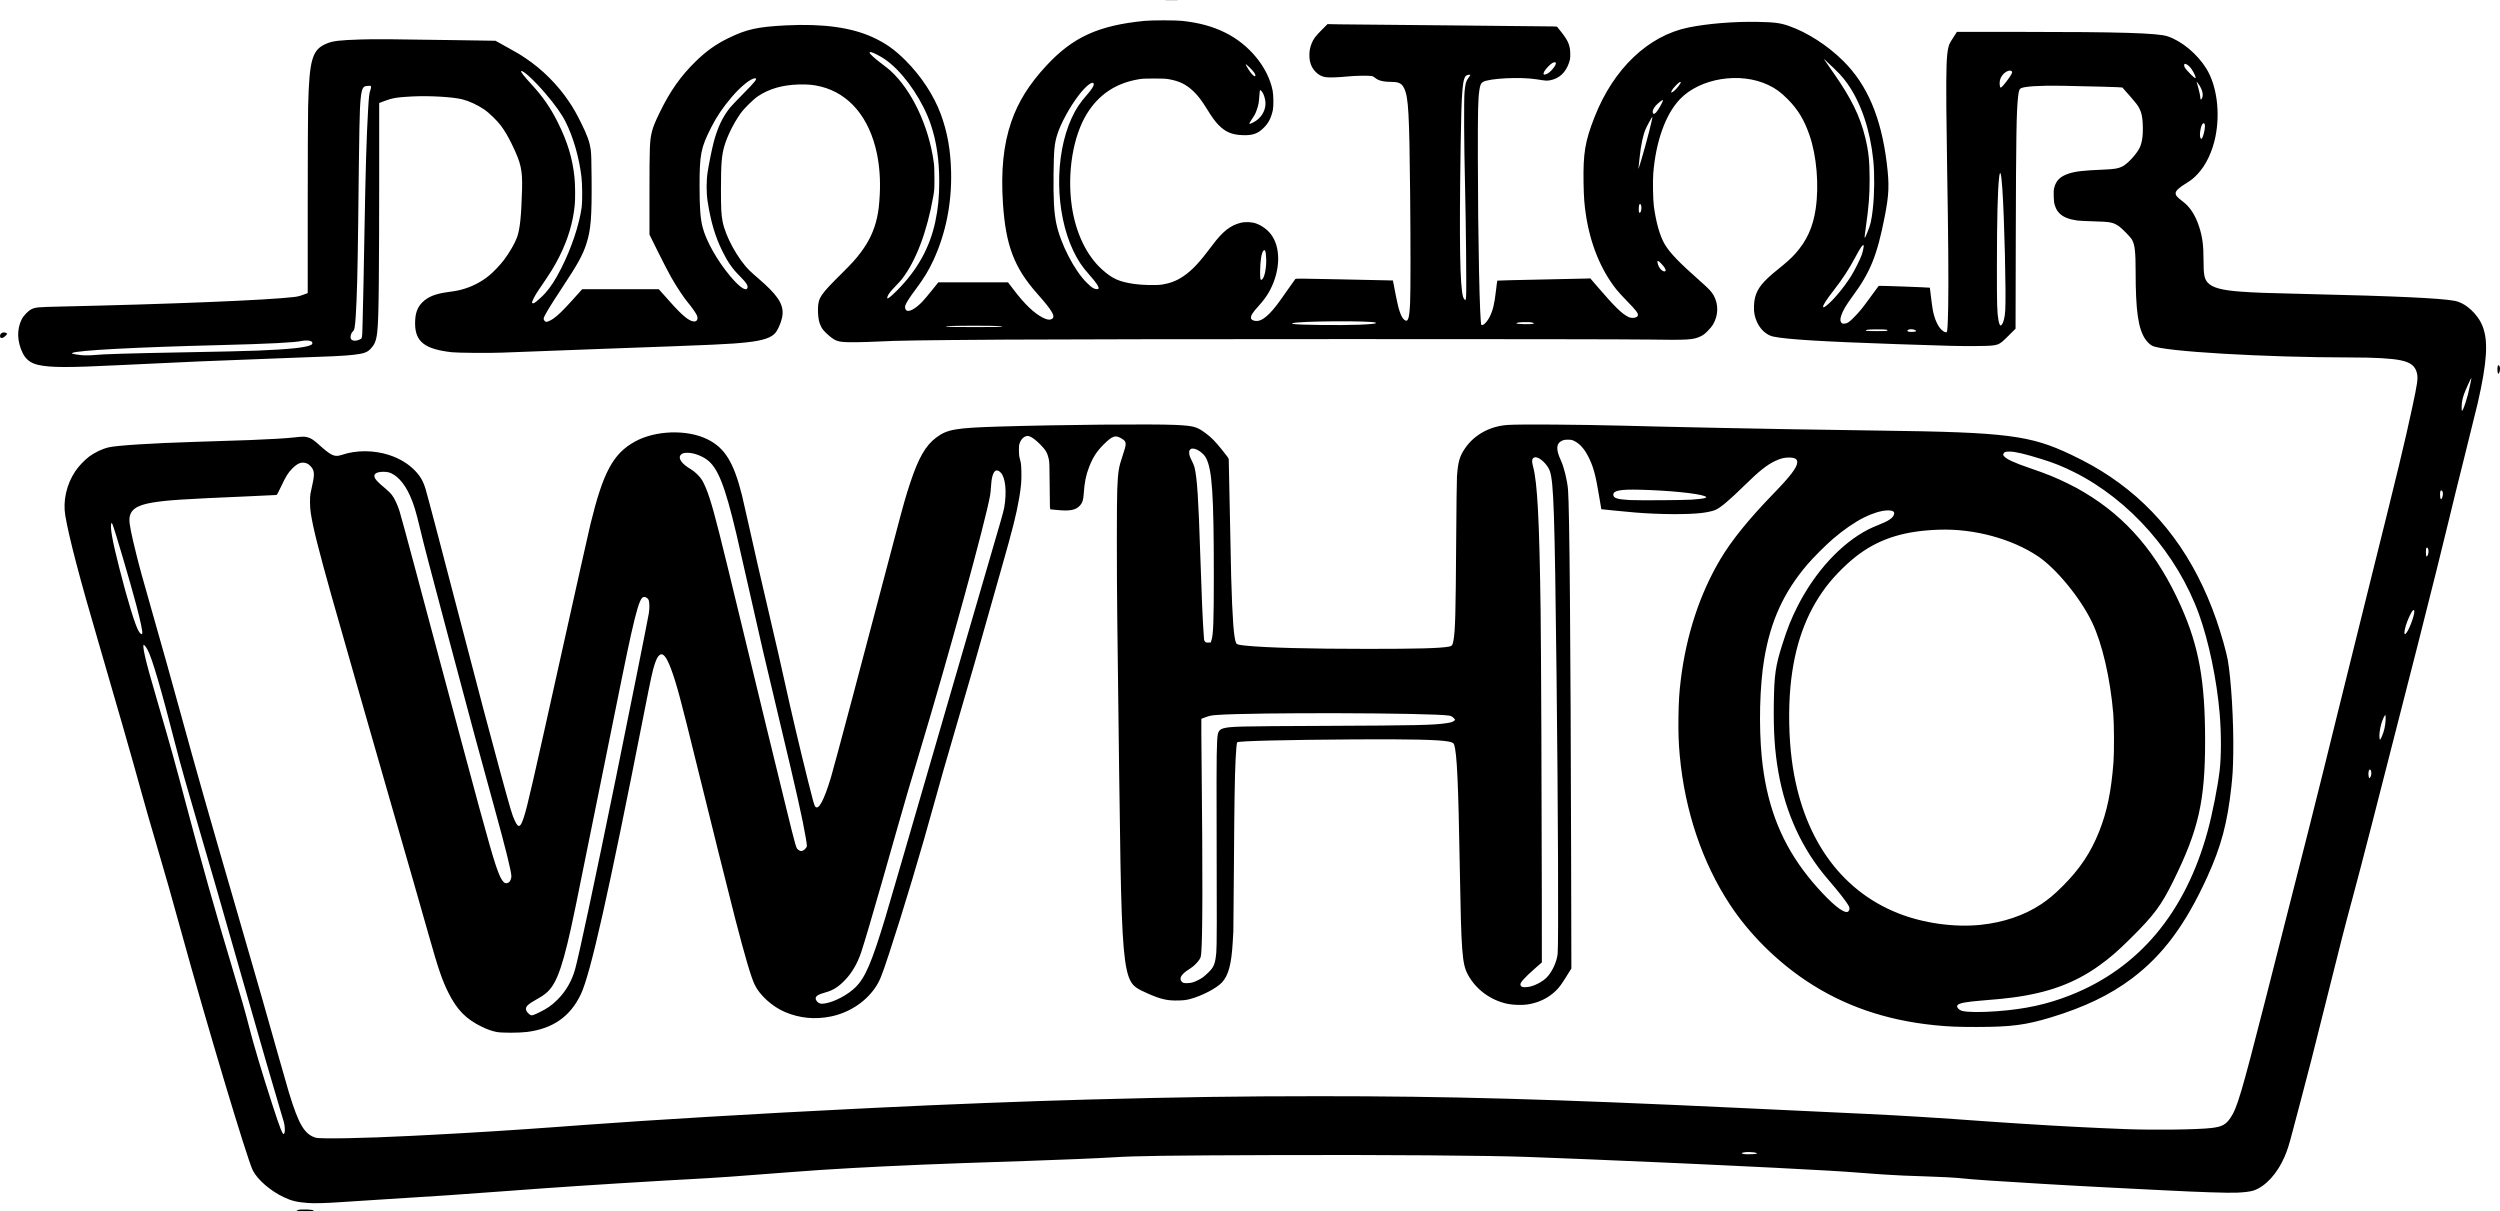 <?xml version="1.0" encoding="UTF-8" standalone="no"?>
<!-- Created with Inkscape (http://www.inkscape.org/) -->

<svg
   xmlns:dc="http://purl.org/dc/elements/1.1/"
   xmlns:cc="http://creativecommons.org/ns#"
   xmlns:rdf="http://www.w3.org/1999/02/22-rdf-syntax-ns#"
   xmlns:svg="http://www.w3.org/2000/svg"
   xmlns="http://www.w3.org/2000/svg"
   xmlns:sodipodi="http://sodipodi.sourceforge.net/DTD/sodipodi-0.dtd"
   xmlns:inkscape="http://www.inkscape.org/namespaces/inkscape"
   width="619.114"
   height="300"
   id="svg2"
   version="1.1"
   inkscape:version="0.48.2 r9819"
   sodipodi:docname="Nouveau document 1">
  <defs
     id="defs4" />
  <sodipodi:namedview
     id="base"
     pagecolor="#ffffff"
     bordercolor="#666666"
     borderopacity="1.0"
     inkscape:pageopacity="0.0"
     inkscape:pageshadow="2"
     inkscape:zoom="0.35"
     inkscape:cx="1786.3037"
     inkscape:cy="472.85711"
     inkscape:document-units="px"
     inkscape:current-layer="layer1"
     showgrid="false"
     fit-margin-top="0"
     fit-margin-left="0"
     fit-margin-right="0"
     fit-margin-bottom="0"
     inkscape:window-width="1600"
     inkscape:window-height="838"
     inkscape:window-x="-8"
     inkscape:window-y="-8"
     inkscape:window-maximized="1" />
  <g
     inkscape:label="Calque 1"
     inkscape:groupmode="layer"
     id="layer1"
     transform="translate(3199.694,-2369.436)">
    <path
       style="fill:#000000"
       d="m -3125.595,2669.377 c -0.138,-0.022 -0.363,-0.067 -0.5,-0.101 -0.234,-0.058 -0.224,-0.07 0.15,-0.189 0.785,-0.25 3.952,-0.129 3.952,0.151 0,0.165 -2.759,0.272 -3.601,0.139 z m 2.051,-2.037 c -2.63,-0.194 -3.968,-0.52 -5.903,-1.44 -3.304,-1.57 -6.467,-4.312 -7.641,-6.622 -1.386,-2.728 -11.511,-36.519 -17.831,-59.512 -2.179,-7.928 -4.037,-14.461 -5.895,-20.727 -1.562,-5.27 -3.12,-10.69 -3.947,-13.736 -1.66,-6.113 -6.903,-24.414 -10.504,-36.665 -4.66,-15.853 -7.352,-26.128 -8.257,-31.512 -0.616,-3.668 0.294,-7.715 2.471,-10.985 0.796,-1.195 2.274,-2.761 3.417,-3.619 1.381,-1.036 3.288,-1.939 4.877,-2.308 2.038,-0.473 10.865,-1.034 21.152,-1.344 8.501,-0.256 10.277,-0.315 13.806,-0.454 5.288,-0.209 8.866,-0.422 10.931,-0.651 2.142,-0.238 2.555,-0.243 3.328,-0.043 0.818,0.212 1.49,0.639 2.665,1.696 3.26,2.934 4.014,3.278 5.835,2.665 3.606,-1.214 7.941,-1.199 11.728,0.042 2.584,0.846 4.792,2.188 6.43,3.908 1.319,1.384 2.034,2.645 2.594,4.573 0.668,2.3 3.215,11.966 8.347,31.68 4.882,18.751 7.572,28.93 9.982,37.765 2.803,10.277 3.088,11.235 3.788,12.705 0.885,1.859 1.383,1.636 2.227,-1 0.894,-2.789 1.937,-7.336 9.637,-42.017 3.384,-15.241 6.463,-28.982 6.843,-30.535 3.142,-12.848 5.606,-17.423 10.986,-20.403 5.059,-2.801 12.875,-3.066 17.918,-0.607 4.343,2.118 6.547,5.67 8.609,13.879 0.214,0.853 0.958,4.117 1.652,7.253 1.482,6.695 2.637,11.734 4.963,21.659 2.028,8.651 3.027,13.017 4.089,17.857 1.447,6.597 3.658,15.981 5.657,24.009 1.266,5.086 1.547,6.076 1.804,6.36 0.821,0.907 2.144,-1.567 3.857,-7.211 0.762,-2.512 8.234,-30.605 16.283,-61.224 1.705,-6.487 2.34,-8.703 3.406,-11.905 2.018,-6.056 3.774,-9.105 6.365,-11.056 2.734,-2.057 4.766,-2.414 15.65,-2.747 14.792,-0.452 38.074,-0.67 43.567,-0.407 4.619,0.221 5.361,0.426 7.602,2.105 1.388,1.04 2.233,1.899 3.941,4.008 1.408,1.738 1.712,2.17 1.712,2.429 0,1.123 0.515,26.017 0.6,29.027 0.295,10.402 0.655,15.251 1.222,16.432 0.179,0.375 0.56,0.48 2.389,0.665 5.155,0.519 15.648,0.797 30.153,0.8 12.438,0 17.872,-0.147 20.142,-0.552 0.786,-0.14 0.933,-0.341 1.155,-1.576 0.433,-2.408 0.549,-6.718 0.662,-24.521 0.052,-8.167 0.139,-15.276 0.197,-16.056 0.266,-3.576 0.627,-4.882 1.87,-6.77 2.321,-3.522 6.258,-5.708 10.786,-5.987 3.163,-0.195 17.063,-0.099 29.061,0.202 2.228,0.056 5.83,0.146 8.003,0.201 6.394,0.161 22.485,0.487 31.863,0.646 13.313,0.225 15.031,0.252 23.259,0.358 31.326,0.405 37.146,1.142 47.303,5.991 3.805,1.817 6.692,3.442 9.661,5.442 12.14,8.176 20.854,19.924 26.234,35.371 1.187,3.407 2.476,7.936 2.837,9.965 0.872,4.897 1.493,15.468 1.365,23.209 -0.063,3.817 -0.147,5.275 -0.472,8.253 -0.978,8.947 -2.52,14.725 -5.933,22.232 -5.397,11.872 -11.023,19.455 -18.721,25.237 -5.406,4.06 -11.729,7.098 -20.008,9.612 -6.283,1.908 -9.883,2.372 -18.457,2.379 -4.766,0 -6.877,-0.086 -10.404,-0.443 -12.056,-1.22 -22.475,-4.816 -31.663,-10.927 -7.474,-4.971 -14.268,-11.754 -19.011,-18.979 -6.834,-10.412 -11.114,-23.121 -12.396,-36.815 -0.292,-3.119 -0.382,-5.784 -0.327,-9.645 0.055,-3.823 0.196,-6.062 0.576,-9.162 1.356,-11.077 4.705,-21.282 9.791,-29.84 2.82,-4.745 7.073,-9.993 13.277,-16.383 4.102,-4.225 5.753,-6.408 5.779,-7.644 0.018,-0.839 -0.619,-1.191 -2.141,-1.183 -1.111,0.01 -2.016,0.236 -3.284,0.836 -2.124,1.003 -3.944,2.449 -7.657,6.083 -3.753,3.674 -5.802,5.407 -7.116,6.024 -0.62,0.291 -2.003,0.608 -3.408,0.781 -3.464,0.428 -10.442,0.388 -16.4,-0.095 -1.674,-0.136 -8.489,-0.798 -8.519,-0.828 -0.013,-0.013 -0.273,-1.552 -0.579,-3.421 -0.835,-5.11 -1.42,-7.22 -2.676,-9.666 -1.001,-1.948 -2.163,-3.216 -3.535,-3.856 -0.516,-0.241 -0.718,-0.278 -1.497,-0.275 -0.751,0 -0.993,0.046 -1.46,0.261 -1.459,0.672 -1.538,2.157 -0.258,4.889 0.761,1.623 1.575,4.972 1.762,7.249 0.364,4.428 0.642,37.427 0.762,90.486 l 0.064,28.061 -1.12,1.801 c -1.411,2.269 -1.917,2.951 -2.842,3.829 -1.844,1.751 -4.191,2.868 -6.913,3.289 -1.313,0.203 -3.612,0.129 -4.972,-0.161 -4.208,-0.895 -7.875,-3.625 -9.82,-7.311 -1.39,-2.634 -1.603,-5.482 -1.964,-26.306 -0.371,-21.385 -0.695,-28.423 -1.409,-30.585 -0.138,-0.419 -0.44,-0.574 -1.5,-0.77 -2.384,-0.44 -9.502,-0.601 -22.952,-0.517 -17.324,0.108 -28.941,0.394 -29.259,0.719 -0.128,0.13 -0.284,1.772 -0.4,4.192 -0.217,4.534 -0.316,10.74 -0.414,26.06 -0.056,8.776 -0.122,16.249 -0.145,16.607 -0.023,0.358 -0.09,1.506 -0.149,2.551 -0.309,5.508 -1.052,8.316 -2.663,10.055 -1.347,1.455 -5.035,3.373 -7.923,4.122 -0.982,0.255 -1.414,0.309 -2.78,0.353 -2.698,0.086 -4.288,-0.257 -7.386,-1.594 -2.941,-1.269 -3.796,-1.863 -4.505,-3.13 -1.611,-2.881 -2.188,-9.489 -2.546,-29.163 -0.156,-8.589 -0.458,-31.634 -0.801,-61.274 -0.127,-10.961 -0.128,-28.436 0,-31.363 0.195,-4.505 0.346,-5.466 1.31,-8.318 1.041,-3.081 1.036,-3.503 -0.041,-4.199 -1.685,-1.089 -2.414,-0.871 -4.684,1.399 -1.675,1.675 -2.642,3.18 -3.543,5.515 -0.805,2.086 -1.146,3.778 -1.341,6.654 -0.103,1.522 -0.318,2.21 -0.898,2.869 -1.033,1.174 -2.527,1.468 -5.76,1.133 -0.77,-0.08 -1.476,-0.146 -1.569,-0.148 -0.155,0 -0.171,-0.459 -0.209,-5.83 -0.038,-5.447 -0.054,-5.887 -0.248,-6.745 -0.321,-1.424 -0.773,-2.183 -2.075,-3.489 -1.102,-1.105 -1.932,-1.736 -2.66,-2.022 -0.878,-0.345 -1.932,0.349 -2.398,1.578 -0.216,0.569 -0.245,0.804 -0.239,1.899 0.01,1.039 0.054,1.428 0.287,2.301 0.25,0.936 0.286,1.269 0.329,3.051 0.055,2.244 -0.073,3.712 -0.577,6.626 -0.674,3.9 -1.611,7.621 -4.198,16.684 -0.927,3.246 -2.412,8.491 -3.3,11.655 -2.724,9.701 -3.892,13.761 -7.655,26.611 -2.907,9.926 -4.571,15.738 -5.903,20.608 -3.106,11.364 -7.781,26.933 -11.174,37.215 -1.905,5.774 -2.334,6.807 -3.541,8.518 -2.459,3.49 -6.477,6.049 -10.888,6.937 -3.9,0.785 -7.679,0.417 -11.27,-1.098 -3.167,-1.336 -6.296,-4.155 -7.553,-6.804 -0.915,-1.931 -2.289,-6.587 -4.841,-16.407 -1.151,-4.431 -6.832,-27.213 -9.604,-38.515 -3.848,-15.692 -4.961,-19.824 -6.277,-23.309 -1.186,-3.141 -2.065,-4.123 -2.944,-3.289 -0.388,0.368 -0.682,0.95 -1.081,2.138 -0.526,1.566 -0.916,3.357 -2.647,12.155 -8.834,44.907 -13.258,64.582 -15.655,69.628 -2.609,5.492 -6.899,8.5 -13.295,9.319 -1.969,0.252 -6.322,0.257 -7.545,0.01 -1.272,-0.259 -2.265,-0.611 -3.731,-1.322 -3.831,-1.858 -6.072,-4.139 -8.186,-8.334 -1.585,-3.143 -2.515,-5.876 -5.018,-14.726 -2.023,-7.155 -4.692,-16.452 -9.506,-33.113 -3.623,-12.539 -12.502,-43.561 -14.389,-50.27 -3.33,-11.843 -4.682,-17.241 -5.224,-20.858 -0.204,-1.363 -0.233,-3.771 -0.056,-4.702 0.068,-0.358 0.284,-1.371 0.48,-2.251 0.606,-2.721 0.497,-3.615 -0.568,-4.652 -0.377,-0.367 -0.655,-0.539 -1.065,-0.658 -1.117,-0.325 -2.06,0.053 -3.336,1.337 -1.067,1.073 -1.586,1.908 -2.811,4.521 -0.702,1.498 -0.991,2.016 -1.141,2.047 -0.11,0.023 -3.509,0.182 -7.553,0.355 -15.485,0.661 -19.559,0.928 -23.103,1.514 -4.136,0.684 -5.733,1.893 -5.739,4.34 0,1.147 0.508,3.671 1.741,8.603 0.857,3.43 1.328,5.141 3.841,13.956 2.779,9.748 4.712,16.642 7.053,25.16 4.237,15.412 6.625,23.803 13.906,48.87 5.426,18.678 7.536,26.037 10.616,37.015 0.934,3.329 1.986,6.998 2.339,8.153 2.423,7.943 3.869,10.379 6.646,11.195 1.169,0.343 12.081,0.139 23.416,-0.44 1.073,-0.055 3.301,-0.168 4.952,-0.252 9.833,-0.5 21.287,-1.22 31.813,-2 1.816,-0.135 4.517,-0.335 6.002,-0.445 17.144,-1.268 43.999,-2.868 67.227,-4.005 2.256,-0.11 5.002,-0.246 6.103,-0.301 15.188,-0.76 37.28,-1.616 51.67,-2.002 23.104,-0.619 37.395,-0.827 57.173,-0.832 32.174,-0.01 57.324,0.696 104.792,2.932 2.338,0.11 7.133,0.335 10.654,0.5 7.239,0.339 12.515,0.588 20.208,0.952 9.064,0.429 17.606,0.962 30.462,1.898 1.128,0.082 3.131,0.218 4.452,0.302 1.321,0.084 3.414,0.218 4.652,0.299 7.743,0.505 16.823,0.972 24.61,1.267 7.079,0.268 17.683,0.134 21.208,-0.268 2.652,-0.302 3.624,-0.812 4.768,-2.499 1.68,-2.478 2.711,-5.961 8.677,-29.312 9.295,-36.383 13.47,-52.948 17.722,-70.328 1.414,-5.777 5.171,-20.926 8.35,-33.663 6.75,-27.049 8.435,-34.035 10.287,-42.667 1.279,-5.959 1.447,-7.155 1.176,-8.373 -0.412,-1.853 -1.547,-2.769 -4.066,-3.283 -2.319,-0.473 -6.302,-0.698 -12.401,-0.701 -21.231,-0.011 -46.354,-1.486 -49.086,-2.883 -0.601,-0.307 -1.283,-0.963 -1.781,-1.713 -1.719,-2.585 -2.351,-7.053 -2.353,-16.621 0,-5.042 -0.199,-6.749 -0.928,-7.989 -0.425,-0.723 -2.553,-2.87 -3.36,-3.389 -1.381,-0.889 -2.005,-1.002 -6.167,-1.115 -1.761,-0.048 -3.561,-0.138 -4.002,-0.201 -2.055,-0.292 -3.48,-0.861 -4.341,-1.733 -0.646,-0.653 -0.852,-0.994 -1.18,-1.952 -0.225,-0.657 -0.27,-0.983 -0.308,-2.27 -0.036,-1.185 -0.01,-1.64 0.12,-2.151 0.458,-1.793 1.484,-2.809 3.529,-3.494 1.723,-0.577 3.615,-0.798 8.605,-1.002 2.757,-0.113 3.672,-0.261 4.697,-0.758 1.148,-0.557 3.058,-2.518 4.064,-4.171 0.816,-1.341 1.139,-3.203 1.047,-6.018 -0.086,-2.598 -0.453,-3.842 -1.583,-5.361 -0.422,-0.567 -2.423,-2.881 -3.489,-4.033 -0.073,-0.079 -7.497,-0.291 -14.86,-0.425 -5.525,-0.101 -9.45,0.143 -10.303,0.64 -0.347,0.202 -0.476,0.603 -0.641,1.994 -0.415,3.506 -0.518,9.669 -0.58,34.603 l -0.057,22.926 -1.764,1.754 c -2.54,2.525 -2.363,2.469 -7.913,2.536 -3.803,0.046 -6.708,-0.024 -19.808,-0.473 -18.333,-0.629 -27.177,-1.169 -30.45,-1.857 -2.285,-0.481 -4.134,-2.65 -4.718,-5.537 -0.223,-1.102 -0.157,-3.009 0.144,-4.159 0.61,-2.331 1.968,-4 5.665,-6.965 2.037,-1.633 3.305,-2.776 4.266,-3.846 2.853,-3.174 4.422,-6.611 5.082,-11.131 0.862,-5.898 0.245,-13.148 -1.559,-18.335 -1.307,-3.756 -2.868,-6.32 -5.389,-8.849 -1.713,-1.718 -2.961,-2.63 -4.79,-3.499 -6.952,-3.305 -16.873,-1.709 -21.88,3.519 -3.544,3.7 -5.974,10.466 -6.603,18.387 -0.147,1.852 -0.063,6.559 0.145,8.11 0.552,4.112 1.519,7.47 2.737,9.498 1.276,2.125 3.501,4.431 8.781,9.1 2.136,1.888 2.764,2.557 3.3,3.511 1.233,2.198 1.171,4.928 -0.165,7.199 -0.247,0.421 -0.781,1.07 -1.327,1.613 -0.741,0.738 -1.073,0.987 -1.761,1.322 -1.762,0.858 -3.116,0.941 -12.852,0.787 -10.234,-0.162 -134.473,-0.149 -159.363,0.017 -20.771,0.139 -26.978,0.232 -31.413,0.472 -1.651,0.09 -4.284,0.168 -5.852,0.175 -3.936,0.017 -4.559,-0.137 -6.259,-1.552 -1.396,-1.162 -1.954,-1.888 -2.404,-3.129 -0.303,-0.834 -0.477,-2.442 -0.417,-3.85 0.107,-2.529 0.671,-3.345 5.883,-8.508 2.55,-2.527 3.455,-3.528 4.747,-5.252 2.037,-2.718 3.283,-5.39 3.989,-8.553 0.369,-1.653 0.544,-3.134 0.68,-5.766 0.183,-3.531 -0.066,-7.054 -0.719,-10.16 -1.86,-8.852 -6.825,-14.783 -13.843,-16.538 -1.794,-0.449 -3.354,-0.594 -5.59,-0.52 -4.006,0.132 -7.21,1.058 -9.975,2.883 -1.155,0.763 -3.464,3.035 -4.342,4.273 -1.703,2.402 -3.296,5.606 -4.011,8.071 -0.68,2.344 -0.85,4.479 -0.85,10.654 0,4.889 0.069,6.267 0.402,8.026 0.699,3.7 3.74,9.256 6.641,12.133 0.5,0.496 1.571,1.457 2.38,2.137 0.809,0.679 2.049,1.827 2.754,2.55 2.973,3.047 3.658,5.105 2.675,8.032 -0.343,1.02 -0.867,2.101 -1.287,2.651 -0.969,1.269 -3.089,1.999 -7.064,2.433 -4.305,0.47 -6.95,0.59 -35.264,1.606 -11.681,0.419 -18.57,0.678 -25.464,0.958 -3.204,0.13 -10.981,0.067 -12.451,-0.101 -6.698,-0.764 -9.05,-2.608 -9.068,-7.112 -0.01,-2.457 0.528,-4 1.842,-5.288 1.405,-1.376 3.238,-2.095 6.414,-2.515 2.045,-0.271 2.901,-0.452 4.292,-0.907 2.075,-0.679 4.117,-1.799 5.824,-3.196 1.008,-0.825 2.784,-2.694 3.627,-3.817 1.388,-1.849 2.722,-4.162 3.252,-5.637 0.718,-1.999 1.056,-5.235 1.234,-11.803 0.131,-4.821 -0.249,-6.537 -2.457,-11.104 -0.929,-1.922 -1.821,-3.446 -2.76,-4.717 -0.906,-1.226 -3.031,-3.276 -4.216,-4.069 -1.632,-1.091 -3.687,-2.037 -5.339,-2.458 -2.351,-0.599 -8.149,-0.934 -12.447,-0.719 -3.762,0.188 -4.979,0.397 -7.08,1.212 l -1.075,0.417 0,17.972 c 0,9.884 -0.045,21.753 -0.095,26.375 -0.144,13.411 -0.291,14.617 -2.005,16.492 -0.827,0.905 -1.689,1.214 -4.197,1.505 -2.481,0.288 -4.723,0.393 -19.408,0.912 -13.04,0.461 -24.741,0.962 -38.515,1.649 -12.869,0.642 -17.24,0.628 -20.258,-0.061 -1.836,-0.42 -3.051,-1.358 -3.825,-2.953 -1.375,-2.832 -1.466,-5.821 -0.252,-8.284 0.461,-0.936 1.604,-2.128 2.43,-2.536 0.991,-0.488 1.574,-0.543 7.05,-0.665 27.686,-0.617 51.092,-1.57 57.914,-2.359 0.923,-0.107 1.446,-0.232 2.326,-0.558 l 1.135,-0.42 0,-21.168 c 10e-4,-11.643 0.045,-22.901 0.099,-25.02 0.303,-11.881 1.005,-14.194 4.754,-15.675 1.501,-0.593 3.08,-0.774 8.201,-0.942 3.595,-0.118 7.357,-0.091 23.877,0.167 l 9.571,0.149 2.534,1.407 c 3.017,1.676 3.389,1.896 4.885,2.893 4.168,2.778 8.002,6.612 10.803,10.8 1.134,1.696 1.827,2.913 2.96,5.202 1.58,3.19 2.101,4.649 2.407,6.739 0.131,0.895 0.172,2.282 0.21,7.066 0.076,9.65 -0.178,12.777 -1.326,16.276 -0.917,2.798 -2.12,4.959 -6.168,11.085 -3.039,4.599 -4.384,6.863 -4.384,7.38 0,0.306 0.389,0.773 0.645,0.773 0.299,0 1.125,-0.372 1.714,-0.772 1.127,-0.765 2.496,-2.097 4.844,-4.712 l 2.351,-2.618 9.473,0 9.473,0 0.392,0.425 c 0.216,0.234 1.29,1.438 2.386,2.676 3.109,3.509 4.824,4.902 6.037,4.902 0.739,0 1.018,-0.777 0.586,-1.63 -0.333,-0.658 -1.31,-2.034 -2.143,-3.022 -1.012,-1.199 -2.772,-3.854 -4.144,-6.252 -0.614,-1.073 -2.081,-3.901 -3.26,-6.284 l -2.144,-4.333 0,-10.273 c 0,-11.682 0.051,-12.926 0.614,-15.225 0.293,-1.197 0.755,-2.334 1.929,-4.752 2.554,-5.261 5.183,-8.996 8.876,-12.61 2.594,-2.539 5.009,-4.266 8.039,-5.75 4.578,-2.242 7.266,-2.841 14.356,-3.199 9.114,-0.46 16.181,0.508 21.482,2.943 3.151,1.447 5.43,3.056 8.085,5.707 3.87,3.864 7.027,8.66 8.742,13.28 1.645,4.432 2.458,8.967 2.576,14.384 0.17,7.773 -1.308,15.162 -4.364,21.809 -1.171,2.548 -2.433,4.612 -4.529,7.407 -1.309,1.745 -2.191,3.119 -2.421,3.772 -0.168,0.475 -0.106,0.897 0.178,1.211 0.567,0.626 2.243,-0.249 4.019,-2.1 0.388,-0.404 1.438,-1.647 2.333,-2.761 l 1.627,-2.026 8.622,6e-4 8.622,6e-4 1.477,1.936 c 2.678,3.51 4.981,5.71 7.123,6.805 0.946,0.484 1.621,0.62 2.094,0.422 1.244,-0.52 0.484,-1.913 -3.477,-6.378 -5.669,-6.389 -7.771,-11.915 -8.462,-22.244 -0.544,-8.137 0.11,-14.609 2.048,-20.251 1.721,-5.01 4.422,-9.336 8.718,-13.963 6.558,-7.064 12.87,-9.941 24.292,-11.072 1.754,-0.174 7.723,-0.174 9.304,-4e-4 4.24,0.466 7.473,1.343 10.611,2.881 6.005,2.942 10.666,8.624 11.811,14.397 0.22,1.107 0.251,3.891 0.054,4.798 -0.422,1.944 -1.056,3.192 -2.216,4.361 -1.496,1.508 -2.768,1.956 -5.294,1.865 -2.612,-0.094 -4.213,-0.768 -5.899,-2.481 -0.888,-0.902 -1.613,-1.895 -2.892,-3.961 -1.342,-2.167 -2.192,-3.284 -3.338,-4.388 -1.772,-1.706 -3.439,-2.538 -6.039,-3.011 -0.808,-0.147 -1.531,-0.183 -3.752,-0.184 -2.45,0 -2.894,0.023 -4.052,0.231 -5.487,0.985 -9.631,3.771 -12.525,8.423 -3.474,5.583 -4.975,14.694 -3.781,22.954 0.957,6.622 3.671,12.28 7.545,15.732 2.533,2.257 4.15,2.982 7.879,3.535 2.001,0.296 5.526,0.373 6.934,0.151 2.006,-0.316 3.58,-0.924 5.199,-2.008 2.232,-1.494 4.071,-3.459 7.308,-7.806 2.455,-3.297 4.391,-4.831 6.893,-5.463 1.239,-0.313 2.837,-0.239 3.969,0.184 1.393,0.52 2.727,1.505 3.603,2.66 2.446,3.228 2.36,8.815 -0.214,13.757 -0.707,1.357 -1.56,2.548 -2.834,3.955 -1.505,1.663 -1.917,2.299 -1.917,2.963 0,0.577 1.023,0.937 1.997,0.703 0.731,-0.175 1.628,-0.797 2.656,-1.838 1.083,-1.098 2.143,-2.486 4.442,-5.816 0.95,-1.376 1.802,-2.572 1.893,-2.658 0.151,-0.143 1.145,-0.136 10.871,0.07 5.887,0.125 11.288,0.24 12.001,0.257 l 1.296,0.031 0.174,0.9 c 0.096,0.495 0.362,1.868 0.591,3.051 0.653,3.372 1.261,5.121 1.996,5.739 0.982,0.826 1.311,-0.121 1.5,-4.305 0.123,-2.74 0.123,-14.752 0,-27.094 -0.198,-19.733 -0.412,-23.558 -1.445,-25.81 -0.568,-1.238 -1.316,-1.65 -3.001,-1.651 -2.11,0 -3.414,-0.312 -4.211,-1.002 -0.314,-0.272 -0.586,-0.409 -0.921,-0.467 -0.769,-0.131 -4.147,-0.067 -5.878,0.112 -2.347,0.242 -4.796,0.314 -5.567,0.163 -0.948,-0.186 -1.643,-0.559 -2.344,-1.261 -1.064,-1.064 -1.584,-2.429 -1.581,-4.147 0,-1.101 0.144,-1.851 0.548,-2.901 0.429,-1.114 0.936,-1.797 2.516,-3.385 l 1.427,-1.434 2.751,0.058 c 1.513,0.032 13.938,0.15 27.611,0.263 13.673,0.113 25.222,0.229 25.665,0.258 l 0.806,0.053 1.086,1.368 c 1.717,2.163 2.202,3.373 2.192,5.47 0,1.08 -0.037,1.295 -0.326,2.146 -0.801,2.36 -2.365,3.825 -4.563,4.275 -0.849,0.174 -1.154,0.155 -3.401,-0.212 -4.023,-0.657 -11.977,-0.254 -13.376,0.678 -0.456,0.303 -0.655,0.768 -0.827,1.925 -0.345,2.336 -0.401,4.74 -0.388,16.749 0.022,20.248 0.461,41.075 0.874,41.488 0.029,0.029 0.178,0.021 0.332,-0.017 0.44,-0.108 1.258,-1.052 1.713,-1.977 0.829,-1.685 1.19,-3.195 1.574,-6.582 0.146,-1.293 0.295,-2.379 0.33,-2.413 0.035,-0.034 4.926,-0.159 10.868,-0.276 5.942,-0.117 11.108,-0.23 11.48,-0.249 l 0.676,-0.036 1.82,2.112 c 4.246,4.929 5.87,6.525 7.546,7.417 0.893,0.475 2.347,0.252 2.419,-0.37 0.068,-0.586 -0.4,-1.196 -2.787,-3.633 -0.97,-0.99 -2.12,-2.251 -2.555,-2.801 -3.795,-4.795 -6.383,-11.089 -7.494,-18.223 -0.423,-2.716 -0.56,-4.524 -0.62,-8.188 -0.12,-7.343 0.364,-10.237 2.72,-16.256 4.69,-11.985 13.315,-20.193 23.333,-22.205 4.795,-0.963 11.31,-1.484 17.134,-1.371 4.175,0.081 5.518,0.259 7.684,1.014 4.548,1.588 9.572,4.824 13.438,8.656 5.951,5.9 9.384,13.961 10.781,25.311 0.657,5.342 0.566,7.75 -0.503,13.205 -1.918,9.79 -3.566,13.835 -8.173,20.055 -1.304,1.761 -2.209,3.304 -2.564,4.373 -0.328,0.987 -0.331,1.483 -0.014,1.853 0.206,0.239 0.31,0.278 0.703,0.263 0.723,-0.027 1.233,-0.347 2.324,-1.457 1.571,-1.597 1.965,-2.084 4.482,-5.528 0.925,-1.266 1.714,-2.337 1.753,-2.381 0.058,-0.065 12.608,0.392 12.666,0.461 0.01,0.011 0.136,1.055 0.281,2.321 0.145,1.266 0.358,2.773 0.472,3.349 0.401,2.023 1.161,3.761 2.035,4.656 0.52,0.533 1.183,0.857 1.37,0.671 0.201,-0.2 0.282,-1.585 0.381,-6.475 0.111,-5.449 0.012,-18.422 -0.248,-32.813 -0.082,-4.512 -0.177,-11.827 -0.212,-16.256 -0.077,-9.756 0.041,-13.109 0.529,-15.052 0.189,-0.754 0.279,-0.928 1.27,-2.48 l 0.815,-1.275 15.856,9e-4 c 24.542,0 33.879,0.284 36.321,1.099 3.53,1.179 7.336,4.351 9.607,8.007 2.57,4.137 3.461,10.841 2.241,16.854 -0.758,3.738 -2.367,7.095 -4.448,9.284 -0.944,0.993 -1.573,1.5 -2.754,2.221 -1.85,1.129 -2.651,1.882 -2.651,2.491 0,0.569 0.361,0.986 1.764,2.04 1.775,1.332 3.114,3.39 4.035,6.202 0.821,2.505 1.104,4.613 1.104,8.226 0,3.7 0.189,4.72 1.05,5.678 1.107,1.232 3.443,1.874 8.054,2.214 3.626,0.268 6.071,0.356 16.907,0.609 21.471,0.502 32.377,1.004 36.114,1.663 2.761,0.487 5.808,3.258 7.011,6.377 1.412,3.662 1.079,8.826 -1.219,18.921 -0.276,1.21 -1.755,7.198 -3.288,13.305 -1.533,6.107 -3.199,12.86 -3.701,15.006 -1.033,4.407 -4.913,19.973 -7.854,31.513 -10.288,40.355 -14.282,55.863 -16.258,63.125 -1.694,6.228 -2.864,10.793 -6.358,24.81 -3.457,13.87 -4.412,17.613 -6.385,25.024 -0.686,2.578 -1.608,6.061 -2.049,7.739 -0.891,3.395 -1.215,4.419 -1.932,6.102 -1.78,4.179 -4.712,7.397 -7.665,8.413 -0.785,0.27 -2.347,0.469 -4.272,0.543 -2.197,0.085 -9.098,-0.138 -17.157,-0.553 -1.073,-0.055 -4.247,-0.214 -7.053,-0.352 -2.806,-0.138 -6.768,-0.34 -8.803,-0.449 -2.036,-0.109 -4.579,-0.244 -5.652,-0.3 -1.073,-0.056 -2.716,-0.148 -3.651,-0.203 -0.935,-0.055 -3.659,-0.213 -6.052,-0.35 -9.869,-0.568 -17.527,-1.093 -19.658,-1.348 -1.406,-0.169 -5.591,-0.391 -9.354,-0.498 -3.775,-0.107 -6.56,-0.229 -9.154,-0.403 -0.825,-0.055 -1.906,-0.125 -2.401,-0.155 -0.495,-0.03 -1.981,-0.142 -3.301,-0.247 -2.968,-0.237 -6.22,-0.46 -8.653,-0.593 -11.613,-0.634 -15.797,-0.849 -24.36,-1.251 -2.916,-0.137 -6.27,-0.296 -7.453,-0.352 -1.183,-0.057 -5.167,-0.237 -8.854,-0.401 -5.911,-0.262 -8.97,-0.394 -18.657,-0.8 -1.293,-0.054 -4.692,-0.189 -7.553,-0.298 -2.861,-0.11 -6.395,-0.246 -7.853,-0.302 -9.078,-0.352 -35.951,-0.549 -62.525,-0.458 -26.465,0.09 -34.534,0.202 -39.966,0.554 -3.282,0.213 -13.711,0.649 -21.609,0.905 -11.418,0.369 -21.227,0.717 -25.46,0.903 -9.316,0.409 -12.194,0.547 -17.707,0.851 -5.159,0.284 -10.648,0.648 -15.006,0.994 -12.319,0.979 -18.989,1.444 -25.86,1.803 -1.596,0.084 -3.667,0.197 -4.602,0.252 -9.629,0.566 -15.637,0.939 -22.609,1.403 -6.182,0.411 -10.578,0.724 -17.507,1.244 -6.847,0.514 -10.423,0.771 -14.606,1.052 -3.358,0.225 -4.48,0.297 -15.756,1.005 -4.374,0.275 -9.281,0.59 -10.904,0.702 -3.567,0.245 -6.34,0.312 -7.952,0.194 z m 358.882,-12.199 c 0.458,-0.256 -1.652,-0.519 -2.908,-0.362 -0.995,0.124 -1.046,0.363 -0.101,0.474 0.676,0.08 2.808,0 3.009,-0.113 z m -364.525,-5.401 c 0.099,-0.438 -0.01,-1.653 -0.217,-2.438 -0.061,-0.23 -0.464,-1.588 -0.897,-3.019 -1.509,-4.989 -4.644,-15.836 -9.861,-34.114 -5.818,-20.385 -6.865,-24.018 -10.046,-34.864 -3.338,-11.383 -4.779,-16.494 -6.05,-21.459 -3.531,-13.799 -5.807,-21.555 -6.895,-23.501 -0.445,-0.795 -0.843,-1.281 -0.981,-1.196 -0.15,0.092 -0.023,1.151 0.329,2.738 0.45,2.033 1.317,5.173 3.413,12.355 3.13,10.73 3.925,13.587 6.734,24.21 3.835,14.502 7.4,27.124 11.559,40.927 2.042,6.778 3.281,11.12 4.099,14.367 1.038,4.122 3.214,11.409 5.668,18.985 2.018,6.23 2.648,7.83 2.961,7.516 0.049,-0.049 0.132,-0.278 0.183,-0.509 z m 63.015,-29.579 c 2,-0.966 3.143,-1.765 4.556,-3.181 2.076,-2.082 3.538,-4.619 4.354,-7.554 0.965,-3.473 4.988,-22.343 10.11,-47.425 2.935,-14.374 7.98,-39.586 8.143,-40.702 0.203,-1.387 0.169,-2.813 -0.081,-3.32 -0.317,-0.644 -1.157,-0.911 -1.569,-0.499 -0.672,0.672 -1.473,3.308 -2.767,9.107 -0.955,4.282 -2.497,11.811 -7.691,37.565 -6.423,31.849 -6.881,34.066 -8.05,38.916 -1.125,4.671 -2.198,7.89 -3.245,9.738 -1.065,1.88 -2.046,2.806 -4.303,4.063 -2.251,1.254 -2.86,1.841 -2.714,2.619 0.071,0.379 0.546,0.973 1.004,1.254 0.411,0.253 0.659,0.189 2.251,-0.581 z m 360.994,-0.296 c 7.091,-0.527 12.454,-1.701 18.257,-3.995 16.946,-6.701 28.45,-20.464 33.947,-40.614 1.148,-4.207 2.498,-11.028 2.961,-14.956 0.424,-3.6 0.425,-9.315 0,-14.256 -0.71,-8.286 -2.696,-17.808 -5.104,-24.47 -5.409,-14.966 -17.136,-28.324 -30.905,-35.205 -2.858,-1.428 -5,-2.288 -8.053,-3.232 -4.311,-1.333 -6.59,-1.867 -7.973,-1.868 -1.004,0 -1.319,0.109 -1.488,0.519 -0.105,0.254 -0.095,0.33 0.075,0.557 0.575,0.77 2.486,1.668 6.335,2.979 4.297,1.463 6.616,2.405 9.704,3.942 1.903,0.948 2.128,1.069 3.852,2.091 10.569,6.263 18.248,15.307 24.01,28.281 4.432,9.978 5.949,18.448 5.95,33.209 0,14.995 -1.606,22.072 -7.9,34.814 -2.998,6.069 -4.758,8.427 -10.614,14.223 -3.196,3.164 -5.073,4.786 -7.761,6.71 -6.012,4.304 -12.501,6.697 -21.342,7.871 -1.966,0.261 -3.699,0.431 -7.783,0.762 -3.821,0.31 -5.497,0.63 -5.909,1.128 -0.346,0.419 0.244,1.163 1.127,1.42 1.212,0.352 4.602,0.388 8.613,0.09 z m -290.109,-1.947 c 2.355,-0.417 5.559,-2.131 7.443,-3.982 2.427,-2.383 4.042,-6.156 7.417,-17.322 0.775,-2.563 4.034,-13.769 16.645,-57.223 6.125,-21.105 10.432,-35.902 11.837,-40.666 0.438,-1.486 0.869,-3.129 0.956,-3.651 0.651,-3.874 0.299,-7.36 -0.869,-8.59 -0.458,-0.482 -0.902,-0.657 -1.25,-0.49 -0.641,0.307 -1.068,1.767 -1.178,4.029 -0.032,0.66 -0.125,1.583 -0.207,2.051 -1.123,6.449 -10.159,39.371 -17.462,63.625 -2.596,8.621 -3.233,10.792 -5.346,18.207 -1.074,3.769 -2.914,10.229 -4.09,14.356 -2.169,7.612 -4.294,14.784 -5.054,17.057 -0.899,2.687 -2.272,5.04 -3.974,6.815 -1.672,1.742 -2.974,2.558 -4.928,3.09 -1.895,0.515 -2.544,1.006 -2.302,1.74 0.132,0.401 0.575,0.841 0.964,0.957 0.403,0.121 0.71,0.12 1.397,0 z m 174.642,-4.191 c 1.445,-0.37 2.978,-1.221 3.952,-2.195 1.351,-1.351 2.515,-3.838 2.74,-5.854 0.245,-2.204 0.116,-35.531 -0.269,-69.037 -0.463,-40.352 -0.707,-47.778 -1.661,-50.555 -0.544,-1.584 -2.455,-3.416 -3.564,-3.416 -0.222,0 -0.418,0.083 -0.581,0.245 -0.324,0.324 -0.324,0.886 0,2.092 1.07,3.98 1.549,13.133 1.857,35.522 0.121,8.766 0.29,48.745 0.301,71.284 l 0.01,15.956 -1.681,1.476 c -2.463,2.161 -3.632,3.44 -3.632,3.97 0,0.27 0.201,0.526 0.5,0.636 0.328,0.121 1.308,0.061 2.03,-0.124 z m -83.827,-0.964 c 0.771,-0.198 2.048,-0.83 2.752,-1.361 0.296,-0.223 0.916,-0.78 1.378,-1.237 1.285,-1.27 1.606,-2.108 1.857,-4.847 0.14,-1.522 0.153,-7.349 0.078,-32.613 -0.048,-15.912 0.014,-20.118 0.314,-21.519 0.148,-0.692 0.568,-1.15 1.224,-1.338 1.815,-0.519 3.327,-0.558 25.474,-0.652 22.351,-0.095 26.767,-0.191 29.812,-0.652 1.244,-0.188 1.642,-0.308 1.976,-0.596 l 0.275,-0.237 -0.209,-0.283 c -0.294,-0.398 -0.765,-0.696 -1.211,-0.766 -4.5,-0.709 -48.802,-0.831 -57.699,-0.159 -1.193,0.09 -1.562,0.162 -2.538,0.494 -0.628,0.214 -1.167,0.413 -1.197,0.443 -0.03,0.03 0,5.333 0.068,11.784 0.277,26.626 0.246,42.326 -0.091,46.163 -0.082,0.932 -0.134,1.132 -0.421,1.614 -0.424,0.713 -1.488,1.774 -2.224,2.219 -1.651,0.997 -2.51,1.902 -2.49,2.625 0.011,0.405 0.302,0.823 0.686,0.981 0.336,0.139 1.536,0.105 2.186,-0.062 z m 195.301,-14.298 c 5.635,-0.583 10.847,-2.361 14.947,-5.099 1.898,-1.267 3.266,-2.415 5.309,-4.452 4.28,-4.269 6.999,-8.34 9.086,-13.604 1.949,-4.918 2.984,-9.947 3.53,-17.16 0.19,-2.514 0.16,-9.482 -0.052,-11.955 -0.761,-8.885 -2.749,-17.45 -5.263,-22.674 -2.898,-6.024 -8.858,-13.29 -13.39,-16.325 -6.473,-4.336 -15.751,-6.847 -24.331,-6.587 -8.359,0.254 -14.342,2.034 -19.702,5.861 -2.814,2.009 -6.23,5.362 -8.42,8.262 -5.038,6.675 -7.891,14.667 -8.84,24.76 -0.53,5.641 -0.395,12.602 0.355,18.288 2.465,18.683 11.763,32.051 26.303,37.817 6.234,2.472 13.907,3.548 20.467,2.869 z m -32.777,-3.345 c 0.344,-0.344 0.361,-0.827 0.05,-1.399 -0.543,-0.997 -2.491,-3.482 -5.184,-6.61 -6.293,-7.312 -10.428,-16.28 -12.21,-26.48 -0.899,-5.147 -1.221,-9.974 -1.125,-16.887 0.1,-7.21 0.406,-9.345 2.104,-14.715 1.259,-3.979 2.224,-6.396 3.772,-9.444 4.364,-8.594 10.779,-15.563 17.523,-19.037 0.574,-0.296 1.76,-0.82 2.636,-1.165 2.265,-0.892 3.303,-1.564 3.658,-2.367 0.368,-0.832 -0.099,-1.196 -1.515,-1.181 -1.481,0.016 -3.698,0.681 -5.831,1.749 -2.353,1.178 -5.065,3.05 -7.742,5.343 -1.67,1.431 -4.9,4.661 -6.289,6.29 -5.87,6.885 -9.112,13.986 -10.695,23.424 -1.115,6.643 -1.36,16.628 -0.598,24.36 1.093,11.092 4.334,19.936 10.229,27.911 2.89,3.909 6.962,8.218 9.127,9.658 1.099,0.73 1.741,0.9 2.089,0.552 z m -331.753,-7.167 c 0.365,-0.236 0.647,-0.903 0.647,-1.533 0,-1.122 -1.44,-6.945 -4.075,-16.479 -3.75,-13.569 -5.622,-20.509 -11.588,-42.954 -4.969,-18.696 -5.972,-22.54 -6.971,-26.718 -1.021,-4.271 -1.525,-5.926 -2.442,-8.009 -1.419,-3.224 -3.457,-5.42 -5.456,-5.881 -0.655,-0.151 -1.888,-0.131 -2.461,0.039 -0.649,0.193 -0.94,0.468 -0.94,0.89 0,0.648 0.735,1.482 2.778,3.15 0.563,0.46 1.251,1.135 1.529,1.501 0.679,0.893 1.379,2.369 1.928,4.066 0.249,0.77 2.013,7.253 3.92,14.406 1.907,7.153 4.704,17.619 6.216,23.259 1.512,5.64 4.077,15.206 5.7,21.259 6.524,24.328 7.815,28.82 9.078,31.592 0.349,0.765 0.86,1.433 1.208,1.578 0.245,0.102 0.621,0.035 0.929,-0.165 z m 72.927,-7.912 c 0.194,-0.092 0.484,-0.35 0.646,-0.574 0.333,-0.46 0.334,-0.433 -0.026,-2.588 -0.74,-4.441 -2.281,-11.316 -6.384,-28.484 -3.772,-15.781 -4.832,-20.345 -7.924,-34.114 -1.155,-5.144 -2.439,-10.786 -2.853,-12.536 -2.873,-12.151 -4.631,-16.561 -7.388,-18.528 -1.368,-0.976 -3.294,-1.649 -4.719,-1.649 -0.952,0 -1.398,0.143 -1.72,0.552 -0.68,0.865 0.312,2.23 2.584,3.554 0.964,0.562 2.241,1.826 2.774,2.747 0.575,0.993 1.225,2.56 1.809,4.363 1.264,3.903 2.474,8.685 8.112,32.051 3.959,16.408 8.093,33.421 10.6,43.617 2.875,11.698 2.68,11.036 3.408,11.527 0.402,0.271 0.611,0.283 1.08,0.061 z m 388.149,-18.272 c 0.329,-0.634 0.184,-1.769 -0.225,-1.769 -0.2,0 -0.372,0.778 -0.302,1.367 0.107,0.915 0.218,1 0.528,0.402 z m 2.833,-10.059 c 0.486,-1.122 0.807,-2.51 0.873,-3.78 0.032,-0.614 0.027,-1.195 -0.01,-1.293 -0.064,-0.166 -0.076,-0.165 -0.196,0.015 -0.775,1.168 -1.46,4.047 -1.302,5.477 0.078,0.712 0.172,0.65 0.635,-0.419 z m -289.898,-23.673 c 0.472,-1.428 0.595,-4.769 0.592,-16.106 0,-20.029 -0.415,-26.217 -1.93,-29.083 -0.616,-1.165 -2.204,-2.299 -3.252,-2.321 -0.375,-0.01 -0.485,0.037 -0.699,0.285 -0.229,0.267 -0.249,0.355 -0.203,0.93 0.041,0.515 0.155,0.839 0.599,1.706 0.301,0.589 0.62,1.363 0.709,1.721 0.637,2.575 0.983,7.839 1.419,21.608 0.291,9.204 0.641,17.314 0.852,19.758 0.052,0.605 0.095,1.204 0.096,1.33 0,0.126 0.114,0.342 0.251,0.48 0.219,0.219 0.324,0.247 0.825,0.221 l 0.575,-0.03 0.165,-0.5 z m -264.773,-1.743 c 0.122,-0.386 -0.416,-2.947 -1.451,-6.91 -1.334,-5.105 -5.432,-19.03 -5.917,-20.108 -0.177,-0.394 -0.213,-0.425 -0.285,-0.25 -0.365,0.884 0.205,4.13 1.899,10.804 2.112,8.322 4.019,14.552 4.88,15.942 0.423,0.683 0.76,0.884 0.875,0.522 z m 560.714,-0.134 c 0.927,-1.216 2.272,-5.206 1.885,-5.593 -0.201,-0.201 -0.504,0.185 -1.077,1.368 -0.995,2.054 -1.623,4.552 -1.145,4.552 0.049,0 0.2,-0.147 0.337,-0.326 z m 5.324,-19.34 c 0.203,-0.486 0.182,-1.368 -0.039,-1.641 -0.17,-0.209 -0.187,-0.212 -0.325,-0.046 -0.101,0.122 -0.146,0.423 -0.146,0.986 0,1.202 0.191,1.465 0.51,0.701 z m -182.433,-13.641 c 3.368,-0.24 4.279,-0.474 3.351,-0.862 -1.674,-0.7 -9.041,-1.433 -16.106,-1.604 -4.83,-0.117 -6.553,0.207 -6.553,1.23 0,0.848 0.957,1.161 4.059,1.328 2.056,0.111 13.358,0.042 15.249,-0.093 z m 185.935,-0.467 c 0.337,-0.807 0.243,-1.738 -0.185,-1.82 -0.217,-0.042 -0.329,0.345 -0.315,1.092 0.02,1.088 0.225,1.387 0.5,0.728 z m 5.242,-22.023 c 0.316,-0.713 0.854,-2.364 1.153,-3.536 0.398,-1.563 0.942,-4.228 0.844,-4.129 -0.16,0.161 -1.476,3.08 -1.782,3.955 -0.167,0.477 -0.374,1.206 -0.46,1.621 -0.171,0.83 -0.212,2.564 -0.06,2.564 0.052,0 0.19,-0.214 0.306,-0.475 z m -586.735,-13.326 c 1.986,-0.219 8.761,-0.426 21.358,-0.653 10.075,-0.182 16.111,-0.323 19.308,-0.454 7.73,-0.315 11.822,-0.749 13.055,-1.387 0.278,-0.144 0.35,-0.241 0.35,-0.471 0,-0.232 -0.071,-0.326 -0.35,-0.465 -0.39,-0.195 -1.474,-0.234 -2.151,-0.078 -1.79,0.412 -8.295,0.744 -20.658,1.054 -20.781,0.522 -35.13,1.289 -36.296,1.942 -0.147,0.082 -0.135,0.107 0.094,0.194 0.24,0.091 1.324,0.264 2.189,0.348 0.76,0.074 2.294,0.06 3.101,-0.029 z m 65.66,-3.794 c 0.812,-0.37 0.742,-0.014 0.861,-4.414 0.14,-5.199 0.272,-11.643 0.456,-22.159 0.272,-15.587 0.517,-23.839 0.905,-30.462 0.186,-3.178 0.295,-4.113 0.556,-4.767 0.113,-0.283 0.191,-0.644 0.172,-0.8 -0.032,-0.284 -0.035,-0.285 -0.711,-0.269 -0.432,0.01 -0.768,0.074 -0.924,0.176 -0.508,0.333 -0.762,1.155 -0.945,3.059 -0.267,2.779 -0.334,6.183 -0.606,30.512 -0.133,11.915 -0.313,18.816 -0.604,23.209 -0.191,2.877 -0.319,3.549 -0.745,3.902 -0.449,0.372 -0.688,1.355 -0.442,1.815 0.266,0.496 1.176,0.585 2.027,0.197 z m 385.526,-2.079 c 0.183,-0.183 -0.341,-0.462 -0.965,-0.514 -0.874,-0.073 -1.509,0.331 -0.917,0.582 0.303,0.128 1.737,0.076 1.882,-0.068 z m -7.384,-0.098 c 0.443,-0.073 0.484,-0.202 0.1,-0.309 -0.366,-0.102 -4.048,-0.099 -4.652,0 -0.527,0.09 -0.623,0.233 -0.2,0.297 0.452,0.068 4.346,0.075 4.752,0.01 z m -219.062,-1.025 c 0.888,-0.171 -1.512,-0.262 -6.953,-0.262 -5.253,0 -7.472,0.086 -6.603,0.256 0.488,0.095 13.064,0.101 13.555,0.01 z m 247.741,-0.575 c 0.42,-0.534 0.719,-1.778 0.827,-3.438 0.247,-3.818 -0.213,-23.07 -0.724,-30.262 -0.275,-3.875 -0.54,-4.798 -0.786,-2.744 -0.36,2.999 -0.545,10.257 -0.552,21.701 -0.01,10.242 0.034,11.665 0.394,13.738 0.13,0.75 0.353,1.268 0.545,1.268 0.05,0 0.184,-0.118 0.298,-0.263 z m -159.156,0.061 c 3.276,-0.134 4.48,-0.284 4.077,-0.51 -0.943,-0.528 -19.259,-0.406 -20.578,0.137 -0.245,0.101 -0.238,0.108 0.195,0.192 1.268,0.243 11.896,0.362 16.306,0.181 z m 43.167,-0.272 c 0.157,-0.088 0.129,-0.119 -0.21,-0.236 -0.818,-0.284 -4.311,-0.126 -4.003,0.181 0.225,0.225 3.825,0.272 4.213,0.055 z m 72.447,-4.39 c 1.641,-1.229 4.367,-4.473 6.168,-7.34 0.933,-1.485 2.352,-4.332 2.714,-5.446 0.28,-0.86 0.521,-2.126 0.423,-2.223 -0.236,-0.236 -0.802,0.574 -2.07,2.965 -1.541,2.908 -3.143,5.362 -5.384,8.248 -1.871,2.41 -2.74,3.782 -2.569,4.058 0.098,0.159 0.206,0.12 0.717,-0.263 z m -319.826,-0.767 c 0.396,-0.221 1.923,-1.599 2.567,-2.317 1.425,-1.59 2.557,-3.339 4.017,-6.208 2.514,-4.941 4.445,-10.691 5.071,-15.106 0.195,-1.372 0.163,-5.763 -0.054,-7.553 -0.592,-4.873 -2.02,-9.825 -3.932,-13.639 -0.967,-1.929 -2.593,-4.213 -4.994,-7.019 -2.824,-3.299 -5.642,-5.886 -6.011,-5.518 -0.152,0.152 0.754,1.302 2.612,3.315 2.717,2.945 4.648,5.732 6.418,9.265 2.447,4.885 3.692,8.981 4.186,13.771 0.18,1.748 0.209,5.287 0.055,6.841 -0.424,4.28 -1.683,8.491 -3.8,12.702 -1.24,2.467 -2.228,4.065 -4.984,8.06 -1.133,1.643 -1.921,3.186 -1.759,3.447 0.074,0.12 0.352,0.101 0.61,-0.043 z m 230.679,-1.547 c 0.124,-1.479 -0.032,-17.99 -0.258,-27.286 -0.256,-10.558 -0.311,-21.579 -0.117,-23.509 0.201,-1.996 0.35,-2.529 0.927,-3.311 0.271,-0.367 0.493,-0.707 0.493,-0.754 0,-0.135 -0.47,-0.102 -0.858,0.06 -1.071,0.447 -1.329,3.382 -1.54,17.51 -0.356,23.9 -0.179,34.735 0.611,37.371 0.116,0.386 0.414,0.794 0.581,0.794 0.048,0 0.12,-0.394 0.16,-0.875 z m -142.73,0.158 c 0.258,-0.175 1.076,-0.929 1.819,-1.676 4.999,-5.028 8.069,-10.538 9.449,-16.964 0.705,-3.279 0.988,-6.152 0.988,-10.004 0,-5.346 -0.677,-9.92 -2.087,-14.106 -1.868,-5.545 -5.953,-11.734 -9.951,-15.076 -1.213,-1.014 -2.068,-1.579 -3.489,-2.301 -1.157,-0.589 -1.713,-0.724 -1.713,-0.416 0,0.272 1.276,1.437 2.908,2.658 0.849,0.635 1.838,1.421 2.199,1.748 5.301,4.804 9.512,13.66 10.766,22.643 0.131,0.939 0.175,1.948 0.178,4.052 0,2.631 -0.013,2.898 -0.277,4.402 -1.545,8.815 -4.305,16.094 -7.813,20.608 -0.257,0.33 -0.975,1.119 -1.596,1.752 -1.158,1.181 -1.798,2.022 -1.956,2.573 -0.079,0.277 -0.056,0.427 0.066,0.427 0.022,0 0.251,-0.143 0.508,-0.318 z m -35.289,-2.197 c 0.309,-0.578 -0.167,-1.343 -1.945,-3.127 -1.788,-1.794 -2.912,-3.42 -4.254,-6.154 -1.773,-3.612 -2.839,-7.233 -3.625,-12.314 -0.316,-2.04 -0.315,-5.037 0,-7.103 0.306,-2.002 1.039,-5.646 1.475,-7.341 0.951,-3.696 2.277,-6.494 4.18,-8.815 0.316,-0.385 1.733,-1.871 3.15,-3.301 3.1,-3.129 3.65,-3.852 2.936,-3.852 -1.028,3e-4 -3.51,1.998 -5.761,4.637 -2.164,2.537 -3.729,4.846 -5.06,7.468 -2.597,5.115 -2.907,6.682 -2.906,14.656 0,5.295 0.202,7.987 0.757,10.134 0.881,3.404 3.608,8.239 6.804,12.065 2.196,2.627 3.841,3.808 4.248,3.047 z m 86.99,0.068 c 0.159,-0.413 -0.565,-1.495 -2.313,-3.458 -1.762,-1.978 -2.841,-3.597 -3.946,-5.923 -4.494,-9.453 -4.673,-23.475 -0.419,-32.791 1.038,-2.273 2.048,-3.81 3.828,-5.825 1.122,-1.27 1.706,-2.192 1.666,-2.628 -0.093,-0.99 -1.842,0.295 -3.7,2.719 -2.218,2.894 -4.458,6.983 -5.317,9.709 -0.716,2.271 -0.865,3.796 -0.933,9.581 -0.076,6.447 0.103,9.757 0.679,12.505 1.046,4.997 4.469,11.645 7.558,14.676 0.904,0.887 1.134,1.073 1.685,1.362 0.473,0.248 1.13,0.287 1.213,0.073 z m 40.647,-2.419 c 0.553,-0.703 0.951,-2.953 0.874,-4.938 -0.075,-1.931 -0.278,-2.49 -0.718,-1.979 -0.453,0.527 -0.761,2.5 -0.784,5.029 -0.015,1.679 0.046,2.152 0.28,2.152 0.077,0 0.234,-0.119 0.348,-0.264 z m 99.788,-2.001 c 0.105,-0.275 -0.301,-0.953 -1.027,-1.714 -0.813,-0.853 -1.075,-0.935 -0.975,-0.308 0.11,0.684 0.456,1.357 0.919,1.784 0.473,0.436 0.966,0.544 1.083,0.238 z m 49.97,-9.501 c 0.769,-1.859 1.033,-3 1.351,-5.841 0.406,-3.624 0.452,-8.649 0.111,-12.005 -0.755,-7.425 -2.977,-14.063 -6.31,-18.858 -1.276,-1.835 -2.203,-2.822 -5.538,-5.897 l -0.44,-0.406 0.302,0.45 c 0.166,0.248 1.156,1.672 2.2,3.164 4.344,6.215 6.502,10.619 7.788,15.893 0.829,3.399 1.082,5.774 1.089,10.204 0.01,4.194 -0.199,6.814 -0.948,12.105 -0.436,3.079 -0.414,3.144 0.395,1.19 z m -56.101,-5.166 c 0.207,-0.49 0.181,-1.526 -0.044,-1.747 -0.174,-0.172 -0.187,-0.171 -0.325,0.016 -0.147,0.199 -0.207,1.575 -0.083,1.898 0.099,0.258 0.305,0.181 0.452,-0.167 z m 0.091,-12.688 c 1.323,-4.462 2.904,-10.623 2.763,-10.764 -0.056,-0.056 -1.276,2.14 -1.613,2.902 -0.69,1.561 -1.237,4.096 -1.546,7.17 -0.113,1.128 -0.231,2.229 -0.262,2.447 -0.031,0.218 -0.032,0.372 0,0.343 0.03,-0.03 0.326,-0.973 0.659,-2.097 z m 139.128,-5.985 c 0.125,-0.351 0.295,-1.025 0.379,-1.499 0.232,-1.319 0.03,-2.002 -0.46,-1.558 -0.457,0.414 -0.849,2.629 -0.599,3.386 0.181,0.548 0.407,0.438 0.68,-0.33 z m -235.16,-3.417 c 1.815,-0.913 2.997,-2.766 2.989,-4.69 0,-0.683 -0.263,-1.785 -0.562,-2.376 -0.28,-0.554 -0.69,-1.012 -0.804,-0.898 -0.037,0.037 -0.104,0.642 -0.149,1.343 -0.102,1.606 -0.235,2.355 -0.609,3.425 -0.37,1.06 -0.455,1.225 -1.24,2.414 -0.898,1.361 -0.875,1.411 0.375,0.782 z m 99.756,-2.483 c 0.582,-0.644 1.741,-2.764 1.654,-3.025 -0.05,-0.151 -1.176,0.716 -1.741,1.341 -0.728,0.806 -0.957,1.486 -0.67,1.996 0.102,0.182 0.434,0.045 0.757,-0.312 z m 135.188,-3.573 c 0.331,-0.792 0.073,-1.929 -0.715,-3.155 -0.365,-0.568 -0.646,-0.899 -0.646,-0.761 0,0.021 0.115,0.418 0.256,0.881 0.301,0.993 0.641,2.532 0.643,2.911 0,0.644 0.22,0.703 0.462,0.124 z m -130.872,-1.622 c 0.703,-0.524 1.91,-2.104 1.738,-2.276 -0.134,-0.134 -0.466,0.081 -1.057,0.682 -0.338,0.343 -0.699,0.737 -0.804,0.874 -0.195,0.256 -0.519,0.847 -0.519,0.945 0,0.136 0.296,0.032 0.641,-0.226 z m 81.51,-1.345 c 0.67,-0.721 1.902,-2.4 2.145,-2.923 0.213,-0.459 0.218,-0.51 0.069,-0.675 -0.367,-0.405 -1.314,-0.105 -2.044,0.647 -0.739,0.762 -1.047,1.67 -0.931,2.749 0.082,0.766 0.208,0.799 0.762,0.202 z m 47.73,-2.201 c -0.131,-0.567 -0.868,-1.901 -1.327,-2.404 -0.518,-0.567 -1.11,-0.93 -1.36,-0.834 -0.2,0.077 -0.178,0.553 0.044,0.916 0.477,0.782 2.423,2.715 2.614,2.597 0.045,-0.028 0.059,-0.152 0.03,-0.276 z m -232.822,-0.408 c 0,-0.128 -0.132,-0.432 -0.294,-0.676 -0.344,-0.519 -1.984,-2.149 -2.073,-2.06 -0.109,0.109 0.902,1.765 1.45,2.375 0.567,0.631 0.917,0.769 0.917,0.361 z m 72.218,-0.371 c 0.873,-0.396 2.296,-2.129 2.193,-2.67 -0.052,-0.273 -0.444,-0.269 -0.917,0.01 -0.558,0.327 -1.717,1.559 -1.985,2.111 -0.357,0.735 -0.114,0.923 0.709,0.55 z m 235.471,74.164 c -0.189,-0.682 -0.144,-1.788 0.083,-2.014 0.037,-0.037 0.154,0.039 0.259,0.169 0.214,0.264 0.251,0.847 0.089,1.429 -0.127,0.456 -0.358,0.679 -0.431,0.416 z m -618.516,-8.94 c -0.155,-0.291 -0.027,-0.756 0.274,-0.993 0.324,-0.255 0.929,-0.264 1.231,-0.02 l 0.224,0.182 -0.328,0.374 c -0.565,0.644 -1.193,0.849 -1.402,0.458 z m 288.687,-83.502 c 0.726,-0.017 1.941,-0.017 2.701,-10e-5 0.76,0.017 0.166,0.031 -1.32,0.031 -1.486,0 -2.107,-0.014 -1.381,-0.031 z"
       id="path2998"
       inkscape:connector-curvature="0" />
  </g>
</svg>
